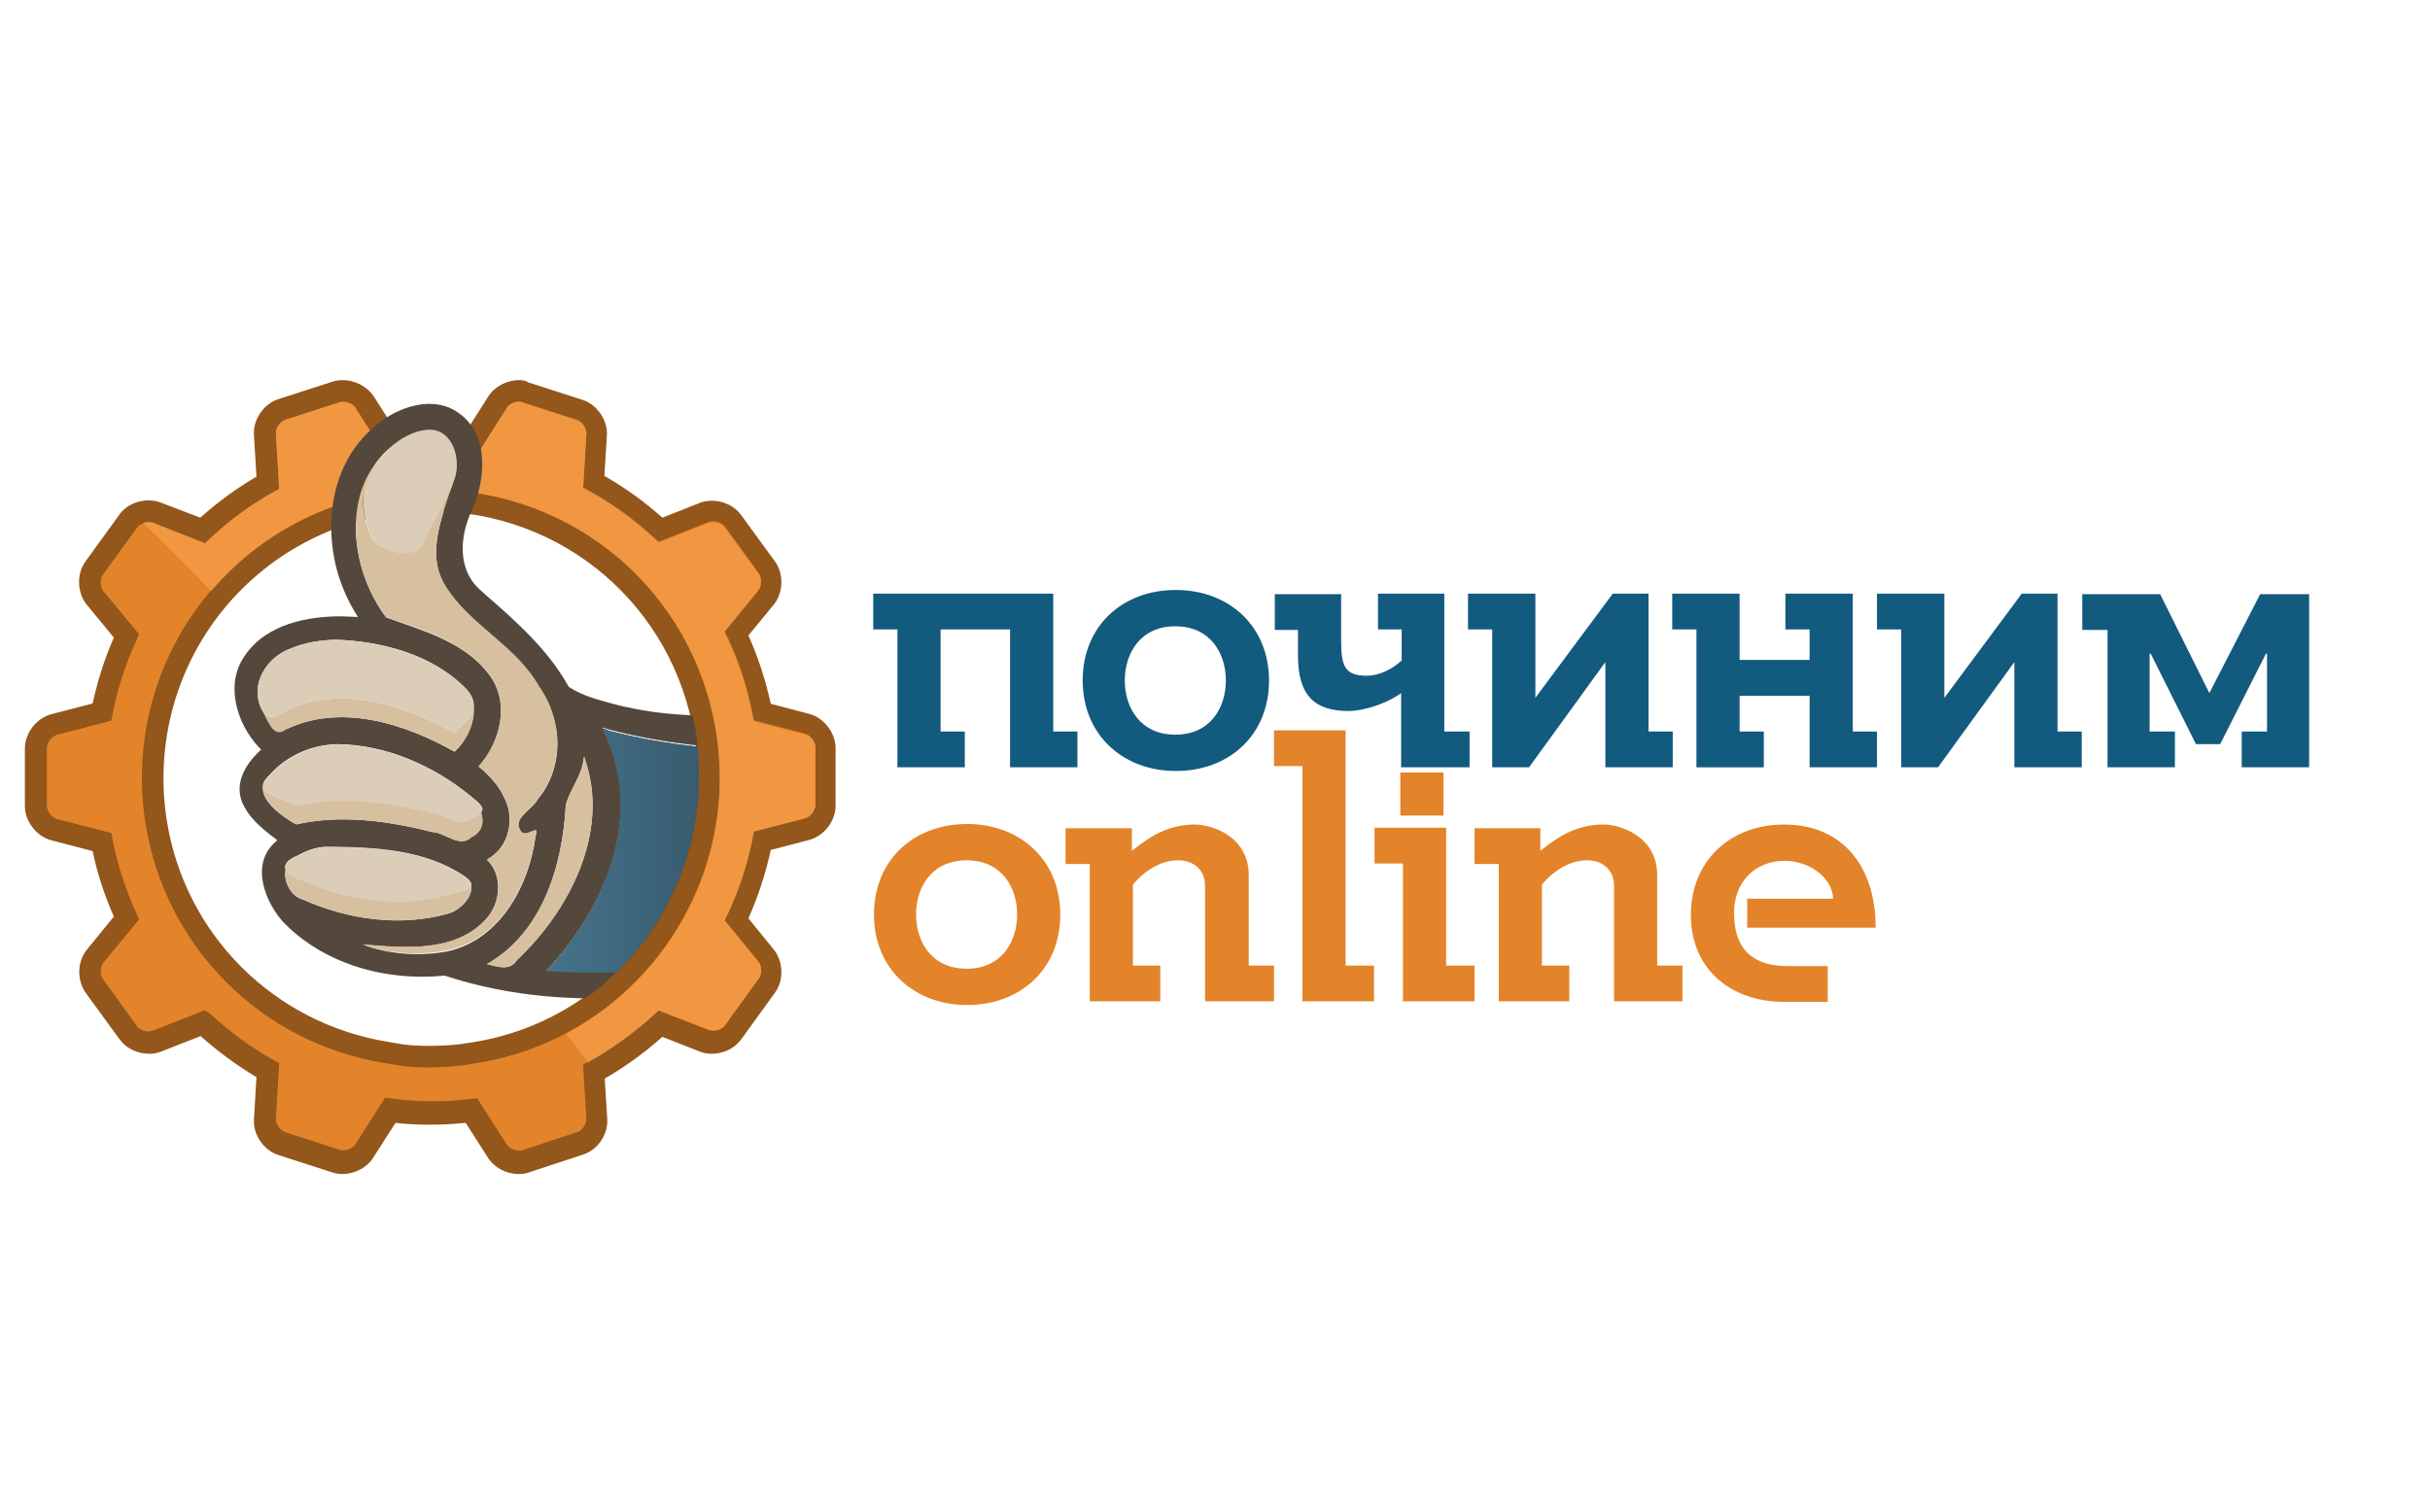 <?xml version="1.0" encoding="UTF-8" standalone="no"?>
<svg
   xmlns:dc="http://purl.org/dc/elements/1.1/"
   xmlns:cc="http://creativecommons.org/ns#"
   xmlns:rdf="http://www.w3.org/1999/02/22-rdf-syntax-ns#"
   xmlns:svg="http://www.w3.org/2000/svg"
   xmlns="http://www.w3.org/2000/svg"
   xmlns:sodipodi="http://sodipodi.sourceforge.net/DTD/sodipodi-0.dtd"
   xmlns:inkscape="http://www.inkscape.org/namespaces/inkscape"
   inkscape:version="1.0 (4035a4fb49, 2020-05-01)"
   sodipodi:docname="logo1a-horiz.svg"
   id="svg1187"
   xml:space="preserve"
   style="enable-background:new 0 0 482 300;"
   viewBox="0 0 482 300"
   y="0px"
   x="0px"
   version="1.1"><defs
   id="defs1191">
	

		
		
		
		
		
		
		
		
			<linearGradient
   gradientTransform="matrix(65.713,0,0,-65.713,241.634,222.493)"
   y2="0.818"
   x2="-1.028"
   y1="0.818"
   x1="-2.027"
   gradientUnits="userSpaceOnUse"
   id="SVGID_1_">
			<stop
   id="stop1152"
   style="stop-color:#46738B"
   offset="0" />
			<stop
   id="stop1154"
   style="stop-color:#27414F"
   offset="1" />
		</linearGradient>
		
		
		
		
		
		
		
		
		
		
		
		
		
	</defs><sodipodi:namedview
   inkscape:current-layer="svg1187"
   inkscape:window-maximized="0"
   inkscape:window-y="0"
   inkscape:window-x="0"
   inkscape:cy="236.14544"
   inkscape:cx="313.26308"
   inkscape:zoom="1.1508823"
   showgrid="false"
   id="namedview1189"
   inkscape:window-height="1278"
   inkscape:window-width="2015"
   inkscape:pageshadow="2"
   inkscape:pageopacity="0"
   guidetolerance="10"
   gridtolerance="10"
   objecttolerance="10"
   borderopacity="1"
   bordercolor="#666666"
   pagecolor="#ffffff" />
<style
   id="style1134"
   type="text/css">
	.st0{display:none;}
	.st1{fill:#E3842A;}
	.st2{fill:#93561B;}
	.st3{fill:#135A7F;}
	.st4{fill:#F19741;}
	.st5{fill:#54483D;}
	.st6{fill:url(#SVGID_1_);}
	.st7{fill:#D7C0A0;}
	.st8{fill:#DBCDB8;}
</style>
<g
   class="st0"
   id="Layer_2">
</g>
<g
   id="Layer_1">
</g>
<path
   style="stroke-width:0.714"
   id="path1138"
   d="m 102.947,230.65 c -1.714,0 -3.429,-0.857 -4.286,-2.215 l -5.143,-8.001 h -0.286 c -2.5,0.286 -5.072,0.429 -7.501,0.429 -2.643,0 -5.358,-0.143 -8.001,-0.5 h -0.286 l -5.143,8.072 c -0.857,1.286 -2.572,2.215 -4.286,2.215 -0.429,0 -0.929,-0.071 -1.286,-0.214 l -10.858,-3.572 c -2,-0.643 -3.5,-2.857 -3.357,-4.929 l 0.571,-9.644 -0.214,-0.143 c -4.429,-2.5 -8.644,-5.572 -12.43,-9.072 l -0.214,-0.214 -9.072,3.572 c -0.5,0.214 -1.072,0.286 -1.572,0.286 -1.643,0 -3.215,-0.786 -4.072,-1.929 l -6.715,-9.287 c -1.214,-1.643 -1.143,-4.358 0.143,-5.929 l 6.215,-7.572 -0.143,-0.286 c -2.143,-4.643 -3.715,-9.572 -4.715,-14.573 l -0.071,-0.286 -9.501,-2.429 c -2,-0.5 -3.643,-2.643 -3.643,-4.715 v -11.43 c 0,-2.072 1.643,-4.143 3.643,-4.715 l 9.501,-2.429 0.071,-0.286 c 1,-5 2.572,-9.93 4.715,-14.573 l 0.143,-0.286 -6.215,-7.572 c -1.286,-1.572 -1.429,-4.286 -0.143,-5.929 l 6.715,-9.215 c 0.857,-1.214 2.429,-1.929 4.072,-1.929 0.571,0 1.143,0.071 1.643,0.286 l 9.072,3.572 0.214,-0.214 c 3.786,-3.5 8.001,-6.572 12.43,-9.144 l 0.214,-0.143 -0.571,-9.644 c -0.143,-2.072 1.357,-4.286 3.357,-4.929 l 10.858,-3.5 c 0.429,-0.143 0.857,-0.214 1.357,-0.214 1.714,0 3.429,0.857 4.286,2.215 l 5.143,8.072 h 0.286 c 2.715,-0.357 5.429,-0.5 8.072,-0.5 2.5,0 5,0.143 7.572,0.429 h 0.286 l 5.072,-8.001 c 0.857,-1.286 2.572,-2.215 4.286,-2.215 0.5,0 0.929,0.071 1.357,0.214 l 10.858,3.5 c 2,0.643 3.5,2.857 3.357,4.929 l -0.571,9.358 0.214,0.143 c 4.643,2.572 8.929,5.715 12.787,9.287 l 0.214,0.214 8.715,-3.429 c 0.5,-0.214 1.072,-0.286 1.643,-0.286 1.643,0 3.215,0.786 4.072,1.929 l 6.715,9.287 c 1.214,1.643 1.143,4.358 -0.214,5.929 l -5.858,7.144 0.143,0.286 c 2.215,4.858 3.929,9.93 4.929,15.144 l 0.071,0.286 8.929,2.357 c 2,0.5 3.643,2.643 3.643,4.715 v 11.43 c 0,2.072 -1.643,4.143 -3.643,4.715 l -8.929,2.357 -0.071,0.286 c -1,5.215 -2.715,10.287 -4.929,15.073 l -0.143,0.286 5.858,7.144 c 1.286,1.572 1.357,4.286 0.143,5.929 l -6.715,9.287 c -0.857,1.214 -2.5,1.929 -4.072,1.929 -0.571,0 -1.143,-0.071 -1.572,-0.286 l -8.715,-3.429 -0.214,0.214 c -3.858,3.572 -8.144,6.644 -12.787,9.215 l -0.214,0.143 0.571,9.358 c 0.143,2.072 -1.357,4.286 -3.357,4.929 l -11.144,3.429 c -0.429,0.143 -0.857,0.214 -1.286,0.214 z M 79.659,209.363 c 1.714,0.214 3.5,0.286 5.429,0.286 1.929,0 3.929,-0.071 6.143,-0.286 l 2.929,-0.5 c 30.003,-4.786 50.505,-33.146 45.719,-63.149 -4.286,-26.931 -27.217,-46.433 -54.434,-46.433 -16.144,0 -31.432,7.072 -41.933,19.359 -10.501,12.287 -15.073,28.574 -12.501,44.576 3.786,23.574 22.145,41.933 45.719,45.719 z"
   class="st1" /><path
   style="stroke-width:0.714"
   id="path1140"
   d="m 102.947,79.707 c 0.214,0 0.5,0 0.643,0.071 l 10.858,3.5 c 1,0.357 1.929,1.643 1.857,2.715 l -0.643,10.715 1.429,0.786 c 4.5,2.5 8.644,5.501 12.358,8.929 l 1.214,1.072 9.93,-3.929 c 0.214,-0.071 0.5,-0.143 0.857,-0.143 0.929,0 1.929,0.429 2.357,1.072 l 6.715,9.215 c 0.643,0.857 0.571,2.5 -0.071,3.286 l -6.715,8.215 0.714,1.5 c 2.143,4.643 3.786,9.572 4.786,14.644 l 0.286,1.572 10.215,2.643 c 1.072,0.286 2,1.572 2,2.643 v 11.43 c 0,1.072 -1,2.357 -2,2.643 l -10.215,2.643 -0.286,1.572 c -1,5 -2.572,9.93 -4.786,14.573 l -0.714,1.5 6.715,8.215 c 0.714,0.857 0.714,2.429 0.071,3.286 l -6.715,9.287 c -0.429,0.643 -1.429,1.072 -2.357,1.072 -0.286,0 -0.571,-0.071 -0.857,-0.143 l -9.93,-3.858 -1.214,1.072 c -3.715,3.429 -7.929,6.429 -12.358,8.929 l -1.429,0.786 0.643,10.715 c 0.071,1.072 -0.857,2.429 -1.857,2.715 l -10.858,3.572 c -0.214,0.071 -0.429,0.071 -0.643,0.071 -0.929,0 -2,-0.5 -2.429,-1.214 l -5.858,-9.144 -1.572,0.143 c -2.429,0.286 -4.929,0.429 -7.286,0.429 -2.572,0 -5.143,-0.143 -7.786,-0.5 l -1.643,-0.214 -5.858,9.215 c -0.429,0.714 -1.5,1.214 -2.429,1.214 -0.214,0 -0.5,0 -0.643,-0.071 l -10.858,-3.5 c -1,-0.357 -1.929,-1.643 -1.857,-2.715 l 0.643,-11.001 -1.429,-0.786 c -4.286,-2.429 -8.358,-5.429 -12.001,-8.787 l -1.286,-0.929 -10.358,4.072 c -0.214,0.071 -0.5,0.143 -0.786,0.143 -0.929,0 -1.929,-0.429 -2.357,-1.072 l -6.715,-9.287 c -0.643,-0.857 -0.571,-2.5 0.071,-3.286 l 7.072,-8.572 -0.643,-1.5 c -2.072,-4.5 -3.572,-9.287 -4.572,-14.073 L 22.082,165.287 11.295,162.501 C 10.223,162.215 9.295,160.929 9.295,159.858 V 148.428 c 0,-1.072 1,-2.357 2,-2.643 l 10.787,-2.786 0.286,-1.572 c 1,-4.858 2.5,-9.644 4.572,-14.073 l 0.643,-1.5 -7.072,-8.572 c -0.714,-0.857 -0.714,-2.429 -0.071,-3.286 l 6.715,-9.287 c 0.429,-0.643 1.429,-1.072 2.357,-1.072 0.286,0 0.571,0.071 0.857,0.143 l 10.287,4.072 1.214,-1.143 c 3.643,-3.429 7.715,-6.358 12.073,-8.858 l 1.429,-0.786 -0.643,-11.001 c -0.071,-1.072 0.857,-2.429 1.857,-2.715 l 10.858,-3.5 c 0.214,-0.071 0.429,-0.071 0.643,-0.071 1,0 2,0.5 2.429,1.214 l 5.858,9.215 1.643,-0.214 c 2.572,-0.286 5.215,-0.5 7.786,-0.5 2.357,0 4.858,0.143 7.286,0.429 l 1.643,0.214 5.786,-9.144 c 0.357,-0.786 1.429,-1.286 2.429,-1.286 M 85.088,211.791 c 2.072,0 4.215,-0.143 6.429,-0.357 l 3,-0.5 c 31.146,-4.929 52.505,-34.432 47.505,-65.649 -4.429,-27.931 -28.217,-48.219 -56.577,-48.219 -16.787,0 -32.646,7.358 -43.576,20.073 -10.93,12.787 -15.644,29.646 -13.001,46.29 3.929,24.502 23.002,43.576 47.505,47.505 l 3,0.5 c 1.857,0.286 3.786,0.357 5.715,0.357 M 102.947,75.421 c -2.429,0 -4.858,1.286 -6.072,3.215 l -4.358,6.858 c -2.286,-0.214 -4.572,-0.357 -6.715,-0.357 -2.357,0 -4.858,0.143 -7.286,0.357 l -4.429,-6.929 c -1.286,-1.857 -3.643,-3.143 -6.072,-3.143 -0.714,0 -1.357,0.071 -2,0.286 l -10.858,3.5 c -2.857,0.929 -5,4.072 -4.786,7.072 l 0.5,8.287 c -4,2.357 -7.715,5.072 -11.144,8.144 l -7.858,-3 c -0.714,-0.286 -1.572,-0.429 -2.429,-0.429 -2.286,0 -4.572,1.072 -5.786,2.857 l -6.715,9.287 c -1.786,2.429 -1.643,6.215 0.286,8.572 l 5.358,6.501 c -1.857,4.215 -3.215,8.572 -4.215,13.073 l -8.215,2.143 c -2.929,0.786 -5.215,3.715 -5.215,6.786 v 11.43 c 0,3 2.286,6.001 5.215,6.786 l 8.215,2.143 c 0.929,4.429 2.357,8.787 4.215,13.001 l -5.358,6.572 c -1.929,2.357 -2,6.072 -0.214,8.572 l 6.715,9.215 c 1.286,1.786 3.5,2.857 5.858,2.857 0.857,0 1.643,-0.143 2.357,-0.429 l 7.858,-3.072 c 3.429,3.072 7.144,5.786 11.073,8.144 l -0.5,8.358 c -0.214,3 1.929,6.143 4.786,7.072 l 10.858,3.5 v 0 0 c 0.643,0.214 1.286,0.286 1.929,0.286 2.429,0 4.858,-1.286 6.072,-3.215 l 4.429,-6.929 c 2.429,0.286 4.858,0.357 7.215,0.357 2.215,0 4.429,-0.143 6.715,-0.357 l 4.429,6.929 c 1.214,1.929 3.572,3.215 6.072,3.215 0.643,0 1.357,-0.071 1.929,-0.286 v 0 0 l 10.858,-3.572 c 2.929,-0.929 5,-4.072 4.786,-7.072 l -0.5,-8.001 c 4.072,-2.357 7.929,-5.143 11.43,-8.287 l 7.429,2.929 c 0.714,0.286 1.572,0.429 2.357,0.429 2.357,0 4.572,-1.072 5.858,-2.857 l 6.715,-9.287 c 1.786,-2.429 1.643,-6.215 -0.286,-8.572 l -5,-6.143 c 1.929,-4.358 3.429,-8.929 4.429,-13.573 l 7.644,-2 c 2.929,-0.786 5.215,-3.715 5.215,-6.786 V 148.428 c 0,-3 -2.286,-6.001 -5.215,-6.786 l -7.644,-2 c -1,-4.643 -2.5,-9.215 -4.429,-13.573 l 5,-6.072 c 1.929,-2.357 2.072,-6.072 0.286,-8.572 l -6.715,-9.215 c -1.286,-1.786 -3.5,-2.857 -5.858,-2.857 -0.857,0 -1.643,0.143 -2.357,0.429 l -7.429,2.929 c -3.5,-3.143 -7.358,-5.929 -11.501,-8.287 l 0.5,-8.001 c 0.214,-3 -1.929,-6.143 -4.786,-7.072 l -10.858,-3.5 c -0.429,-0.357 -1.143,-0.429 -1.786,-0.429 z m -23.002,131.799 -2.929,-0.5 c -22.645,-3.643 -40.361,-21.288 -43.933,-43.933 -2.429,-15.359 1.929,-31.003 12.001,-42.79 10.072,-11.787 24.788,-18.573 40.29,-18.573 26.217,0 48.219,18.788 52.362,44.647 4.572,28.931 -15.144,56.148 -43.933,60.72 l -2.857,0.429 c -2.143,0.214 -4.072,0.286 -5.858,0.286 -1.786,0 -3.5,-0.071 -5.143,-0.286 z"
   class="st2" /><path
   style="stroke-width:1.044"
   id="path1144"
   d="m 449.462,129.689 h 0.209 v 15.452 h -5.012 v 7.1 h 13.364 v -34.35 h -9.71 l -10.023,19.524 h -0.104 l -9.71,-19.524 h -15.452 v 7.1 h 5.011 v 27.25 h 13.364 v -7.1 h -5.012 v -15.452 h 0.209 l 8.979,17.958 h 4.803 z m -36.542,22.552 v -7.1 h -4.803 v -27.354 h -7.1 l -15.348,20.672 v -20.672 h -13.364 v 7.1 h 4.803 v 27.354 h 7.308 l 15.139,-20.881 v 20.881 z m -40.614,0 v -7.1 h -4.803 v -27.354 h -13.364 v 7.1 h 4.803 v 6.056 h -13.886 v -13.155 h -13.364 v 7.1 h 4.803 v 27.354 h 13.364 v -7.1 h -4.803 v -7.1 h 13.886 v 14.199 z m -40.51,0 v -7.1 h -4.803 v -27.354 h -7.1 l -15.348,20.672 v -20.672 h -13.364 v 7.1 h 4.803 v 27.354 h 7.308 l 15.139,-20.881 v 20.881 z M 277.923,137.519 v 14.721 h 13.573 v -7.1 h -5.012 v -27.354 h -13.155 v 7.1 h 4.698 v 6.16 c -1.984,1.879 -4.698,3.028 -6.891,3.028 -4.281,0 -5.116,-1.775 -5.116,-6.891 v -9.292 H 252.865 v 7.1 h 4.594 v 5.116 c 0,8.039 3.445,10.963 10.023,10.963 3.237,0 7.935,-1.671 10.441,-3.55 z m -34.767,-2.506 c 0,5.325 -3.028,10.754 -10.023,10.754 -6.995,0 -10.023,-5.429 -10.023,-10.754 0,-5.325 3.028,-10.754 10.023,-10.754 6.995,0 10.023,5.429 10.023,10.754 z m 8.561,0 c 0,-10.754 -7.935,-17.958 -18.48,-17.958 -10.545,0 -18.48,7.1 -18.48,17.958 0,10.754 7.935,17.958 18.48,17.958 10.545,0 18.48,-7.1 18.48,-17.958 z M 186.567,124.886 h 13.782 v 27.354 h 13.364 v -7.1 h -4.803 v -27.354 h -35.707 v 7.1 h 4.803 v 27.354 h 13.364 v -7.1 h -4.803 z"
   class="st3" /><path
   style="stroke-width:0.714"
   id="path1146"
   d="m 159.667,145.785 -10.215,-2.643 -0.286,-1.572 c -1,-5 -2.572,-9.93 -4.786,-14.644 l -0.714,-1.5 6.715,-8.215 c 0.714,-0.857 0.714,-2.429 0.071,-3.286 l -6.715,-9.215 c -0.429,-0.643 -1.429,-1.072 -2.357,-1.072 -0.286,0 -0.571,0.071 -0.857,0.143 l -9.858,3.858 -1.214,-1.072 c -3.786,-3.429 -7.929,-6.501 -12.358,-8.929 l -1.429,-0.786 0.643,-10.715 c 0.071,-1.072 -0.857,-2.429 -1.857,-2.715 L 103.59,79.921 c -0.214,-0.214 -0.429,-0.214 -0.643,-0.214 -0.929,0 -2,0.5 -2.429,1.214 l -5.786,9.144 -1.643,-0.214 c -2.5,-0.286 -4.929,-0.429 -7.286,-0.429 -2.572,0 -5.215,0.143 -7.786,0.5 l -1.643,0.214 -5.858,-9.215 c -0.429,-0.714 -1.5,-1.214 -2.429,-1.214 -0.214,0 -0.5,0 -0.643,0.071 l -10.858,3.5 c -1,0.357 -1.929,1.643 -1.857,2.715 l 0.643,11.001 -1.429,0.786 c -4.358,2.429 -8.358,5.429 -12.073,8.858 l -1.214,1.143 -10.287,-4.072 c -0.214,-0.071 -0.5,-0.143 -0.857,-0.143 -0.357,0 -0.786,0.071 -1.143,0.214 4.572,4.358 9.072,8.929 13.501,13.501 l 0.071,-0.071 c 10.93,-12.787 26.788,-20.073 43.576,-20.073 28.36,0 52.148,20.288 56.577,48.219 3.929,24.86 -8.715,48.576 -29.789,59.72 1.143,1.572 2.286,3.072 3.429,4.643 0.214,0.286 0.5,0.571 0.857,1 l 0.071,0.071 0.429,-0.286 c 4.429,-2.5 8.572,-5.501 12.358,-8.929 l 1.214,-1.072 9.93,3.858 c 0.214,0.071 0.5,0.143 0.857,0.143 0.929,0 1.929,-0.429 2.357,-1.072 l 6.715,-9.287 c 0.643,-0.857 0.571,-2.5 -0.071,-3.286 l -6.715,-8.215 0.714,-1.5 c 2.143,-4.643 3.786,-9.572 4.786,-14.573 l 0.286,-1.572 10.215,-2.643 c 1.072,-0.286 2,-1.572 2,-2.643 v -11.43 c 0,-1 -1,-2.286 -2.072,-2.5 z"
   class="st4" /><path
   style="stroke-width:0.714"
   id="path1148"
   d="m 121.591,139.641 c -3,-0.786 -6.143,-1.643 -8.644,-3.286 l -0.143,-0.071 -0.071,-0.143 c -4,-7.215 -10.287,-12.787 -16.43,-18.145 l -0.786,-0.714 c -5.072,-4.215 -4.215,-11.215 -1.929,-16.002 2.857,-6.286 3.357,-15.001 -2.429,-19.216 -1.714,-1.286 -3.715,-1.929 -6.001,-1.929 -3.5,0 -7.572,1.643 -10.572,4.286 -9.93,7.929 -10.715,22.502 -6.358,32.718 0.429,1.072 1.214,2.715 2.072,4.143 l 0.714,1.143 -1.357,-0.071 c -0.643,0 -1.357,-0.071 -2,-0.071 -6.286,0 -14.716,1.357 -19.073,7.786 -4,5.572 -1.714,13.358 2.715,18.145 l 0.5,0.5 -0.5,0.5 c -1.214,1.143 -5.143,5.215 -3.286,9.93 1.214,2.929 3.786,5.143 6.358,7.072 l 0.643,0.5 -0.643,0.571 c -4.858,4.643 -1.429,12.144 1.857,15.716 6.644,6.858 16.644,10.787 27.431,10.787 1.5,0 3,-0.071 4.5,-0.214 h 0.143 l 0.143,0.071 c 8.501,2.786 17.859,4.286 27.717,4.429 2.215,-1.643 4.286,-3.357 6.215,-5.286 -4.643,0.143 -9.287,0.071 -13.93,-0.286 10.144,-10.787 17.645,-26.431 13.573,-41.504 -0.571,-2.286 -1.5,-4.5 -2.5,-6.644 0.5,0.143 1,0.286 1.429,0.429 5.715,1.5 11.573,2.5 17.43,3.143 -0.071,-0.929 -0.214,-1.857 -0.357,-2.786 -0.143,-1.072 -0.357,-2.143 -0.643,-3.215 -4.786,-0.214 -9.001,-0.714 -12.716,-1.572 -1,-0.143 -2,-0.429 -3.072,-0.714 z M 57.942,128.569 c 2.715,-1.143 5.643,-1.5 8.572,-1.643 9.144,0.286 18.93,2.857 25.574,9.358 1.5,1.5 2,2.786 1.857,4 0.286,3.215 -1.429,6.715 -3.786,8.858 -10.001,-5.643 -22.788,-9.715 -33.718,-4.286 -2.357,1.643 -3.429,-2.5 -4.5,-4.072 -2.572,-5 1,-10.572 6.001,-12.215 z m -5.786,27.503 c -0.071,-0.643 0.286,-1.357 1.357,-2.357 3.429,-3.858 8.358,-6.001 13.573,-6.072 9.501,0.143 18.788,4.215 26.074,10.144 1.786,1.5 3.072,2.357 2.215,3.357 0.643,1.929 0.286,3.929 -1.857,4.929 -2.429,2.286 -5.143,-0.929 -7.858,-1 -8.715,-2.215 -18.145,-3.5 -26.931,-1.5 -2.429,-1.357 -6.929,-4.429 -6.572,-7.501 z m 4.5,16.43 c -0.357,-0.929 0.286,-1.929 2.429,-2.786 1.929,-1.072 4,-1.786 6.215,-1.714 9.144,0.071 19.073,0.571 26.86,5.858 1.143,0.786 1.429,1.429 1.286,1.857 0.429,2.357 -2.429,5.072 -4.643,5.572 -9.43,2.643 -19.859,1.143 -28.646,-2.786 -2.5,-0.643 -4,-3.643 -3.5,-6.001 z m 15.359,14.93 c 8.144,0.643 18.073,1.643 24.217,-4.858 3.072,-3.143 3.643,-8.858 0.357,-12.001 4.5,-2.429 5.715,-8.429 3.215,-12.716 -1.072,-2.286 -2.929,-4.143 -4.858,-5.786 4.5,-4.929 6.358,-13.073 1.786,-18.573 -4.858,-6.286 -13.144,-8.429 -20.145,-11.001 -6.358,-8.501 -8.501,-21.502 -2.286,-30.289 0.143,-0.143 0.214,-0.357 0.357,-0.5 0.071,-0.071 0.143,-0.214 0.214,-0.286 0.214,-0.214 0.357,-0.5 0.571,-0.714 0.071,-0.071 0.143,-0.143 0.214,-0.214 0.214,-0.214 0.357,-0.429 0.571,-0.643 0.286,-0.286 0.571,-0.571 0.929,-0.857 2,-1.786 4.643,-3.429 7.501,-3.643 5.143,-0.429 6.929,6.215 5.286,10.144 -2,6.572 -5.643,14.216 -1.643,20.788 4.858,7.929 14.073,11.858 18.645,20.073 4.715,6.644 5,15.93 -0.286,22.216 -1,2.072 -5.215,3.786 -3.357,6.429 1.072,1.572 3.858,-1.786 2.929,0.929 -1.286,9.787 -6.929,20.359 -17.287,22.788 -5.501,1.072 -11.573,0.714 -16.93,-1.286 z m 30.503,3.072 c -1.357,2.215 -3.929,1.286 -5.929,0.786 11.073,-6.286 15.001,-19.573 15.644,-31.575 0.786,-3.072 3.143,-5.715 3.5,-9.001 l 0.143,-0.571 0.143,0.5 c 5,14.43 -3.072,30.074 -13.501,39.861 z"
   class="st5" /><path
   style="stroke-width:0.714"
   id="path1150"
   d="m 119.448,144.499 c 1,2.143 1.929,4.286 2.5,6.644 4.072,15.073 -3.429,30.717 -13.573,41.504 4.643,0.357 9.287,0.429 13.93,0.286 11.501,-11.358 17.859,-27.574 16.002,-44.79 -5.858,-0.643 -11.644,-1.643 -17.43,-3.143 -0.429,-0.214 -0.929,-0.357 -1.429,-0.5 z"
   class="st5" /><path
   style="fill:url(#SVGID_1_);stroke-width:0.714"
   id="path1157"
   d="m 119.448,144.499 c 1,2.143 1.929,4.286 2.5,6.644 4.072,15.073 -3.429,30.717 -13.573,41.504 4.643,0.357 9.287,0.429 13.93,0.286 11.501,-11.358 17.859,-27.574 16.002,-44.79 -5.858,-0.643 -11.644,-1.643 -17.43,-3.143 -0.429,-0.214 -0.929,-0.357 -1.429,-0.5 z"
   class="st6" /><path
   style="stroke-width:0.714"
   id="path1159"
   d="m 115.877,150.142 -0.143,0.571 c -0.286,3.286 -2.715,6.001 -3.5,9.001 -0.643,12.001 -4.643,25.288 -15.644,31.575 2,0.5 4.572,1.429 5.929,-0.786 10.43,-9.858 18.502,-25.431 13.501,-39.861 z"
   class="st7" /><path
   style="stroke-width:0.714"
   id="path1161"
   d="m 106.233,165.787 c 1,-2.715 -1.857,0.643 -2.929,-0.929 -1.857,-2.572 2.429,-4.358 3.357,-6.429 5.286,-6.286 5,-15.573 0.286,-22.216 -4.572,-8.215 -13.787,-12.144 -18.645,-20.073 -4,-6.572 -0.357,-14.216 1.643,-20.788 -1.214,4 -4.572,8.358 -6.072,12.644 -1,2.786 -8.858,1.929 -10.358,-1.714 -2,-4.858 -2.286,-9.715 0.786,-14.144 -6.215,8.787 -4.072,21.788 2.286,30.289 7.001,2.5 15.287,4.715 20.145,11.001 4.572,5.501 2.643,13.644 -1.786,18.573 1.929,1.643 3.786,3.5 4.858,5.786 2.572,4.358 1.357,10.287 -3.215,12.716 3.357,3.143 2.786,8.787 -0.357,12.001 -6.072,6.501 -16.073,5.572 -24.217,4.858 5.358,2 11.358,2.286 16.93,1.143 10.358,-2.357 15.93,-12.858 17.287,-22.717 z"
   class="st7" /><path
   style="stroke-width:0.714"
   id="path1163"
   d="m 76.301,89.851 c 0.286,-0.286 0.571,-0.571 0.929,-0.857 -0.357,0.214 -0.643,0.5 -0.929,0.857 z"
   class="st7" /><path
   style="stroke-width:0.714"
   id="path1165"
   d="m 75.515,90.708 c 0.071,-0.071 0.143,-0.143 0.214,-0.214 -0.071,0 -0.143,0.143 -0.214,0.214 z"
   class="st7" /><path
   style="stroke-width:0.714"
   id="path1167"
   d="m 74.73,91.708 c 0.071,-0.071 0.143,-0.214 0.214,-0.286 -0.071,0.071 -0.143,0.143 -0.214,0.286 z"
   class="st7" /><path
   style="stroke-width:0.714"
   id="path1169"
   d="m 56.442,144.856 c 10.93,-5.429 23.717,-1.357 33.718,4.286 2.286,-2.143 4.072,-5.715 3.786,-8.858 -0.214,1.714 -1.786,3.286 -3.786,5.143 -10.001,-5.643 -22.788,-9.715 -33.718,-4.286 -2.357,1.643 -3.429,1.286 -4.5,-0.286 1,1.5 2.143,5.715 4.5,4 z"
   class="st7" /><path
   style="stroke-width:0.714"
   id="path1171"
   d="m 56.442,141.142 c 10.93,-5.429 23.717,-1.357 33.718,4.286 2,-1.857 3.572,-3.429 3.786,-5.143 0.143,-1.214 -0.357,-2.5 -1.857,-4 -6.715,-6.501 -16.502,-9.072 -25.574,-9.358 -2.929,0.071 -5.858,0.5 -8.572,1.643 -5,1.643 -8.572,7.215 -6.001,12.287 1,1.5 2.143,1.929 4.5,0.286 z"
   class="st8" /><path
   style="stroke-width:0.714"
   id="path1173"
   d="m 85.731,165.072 c 2.715,0.143 5.429,3.357 7.858,1 2.143,-1 2.5,-3 1.857,-4.929 -0.286,0.357 -0.929,0.714 -1.857,1.143 -2.429,2.286 -5.143,-0.929 -7.858,-1 -8.715,-2.215 -18.145,-3.5 -26.931,-1.5 -2.286,-1.286 -6.358,-2 -6.644,-3.786 -0.357,3.072 4.143,6.143 6.644,7.572 8.787,-2 18.216,-0.714 26.931,1.5 z"
   class="st7" /><path
   style="stroke-width:0.714"
   id="path1175"
   d="m 58.8,159.858 c 8.787,-2 18.216,-0.714 26.931,1.5 2.715,0.143 5.429,3.357 7.858,1 0.929,-0.429 1.572,-0.786 1.857,-1.143 0.857,-1 -0.429,-1.857 -2.215,-3.357 -7.358,-5.929 -16.644,-10.001 -26.074,-10.144 -5.215,0.071 -10.144,2.215 -13.573,6.072 -1.072,1 -1.5,1.714 -1.357,2.357 0.214,1.714 4.286,2.429 6.572,3.715 z"
   class="st8" /><path
   style="stroke-width:0.714"
   id="path1177"
   d="m 88.802,181.288 c 2.215,-0.571 5.072,-3.286 4.643,-5.572 -0.357,0.929 -2.715,1.357 -4.643,1.786 -9.43,2.643 -19.859,1.143 -28.646,-2.786 -1.857,-0.5 -3.143,-1.357 -3.5,-2.286 -0.5,2.357 1,5.358 3.5,6.001 8.787,4.072 19.216,5.501 28.646,2.857 z"
   class="st7" /><path
   style="stroke-width:0.714"
   id="path1179"
   d="m 60.157,174.788 c 8.787,3.929 19.216,5.429 28.646,2.786 1.929,-0.429 4.286,-0.857 4.643,-1.786 0.143,-0.5 -0.143,-1.072 -1.286,-1.857 -7.786,-5.286 -17.716,-5.786 -26.86,-5.858 -2.215,-0.071 -4.286,0.714 -6.215,1.714 -2.143,0.857 -2.786,1.857 -2.429,2.786 0.357,0.857 1.643,1.643 3.5,2.215 z"
   class="st8" /><path
   style="stroke-width:0.714"
   id="path1181"
   d="m 73.587,106.352 c 1.5,3.643 9.287,4.572 10.358,1.714 1.572,-4.286 4.858,-8.715 6.072,-12.644 1.643,-3.929 -0.071,-10.572 -5.286,-10.144 -2.857,0.214 -5.501,1.857 -7.501,3.643 -0.357,0.286 -0.643,0.571 -0.929,0.857 -0.214,0.214 -0.429,0.429 -0.571,0.643 -0.071,0.071 -0.143,0.143 -0.214,0.214 -0.214,0.214 -0.429,0.5 -0.571,0.714 -0.071,0.071 -0.143,0.214 -0.214,0.286 -0.143,0.143 -0.214,0.357 -0.357,0.5 -3.072,4.5 -2.786,9.358 -0.786,14.216 z"
   class="st8" />
<g
   id="Layer_4">
</g>
<path
   style="stroke-width:1.044"
   sodipodi:nodetypes="ssssccsssccccscccssccccccccccssccccccccccccccccccccccccccccssccccccccccssccssssssssss"
   id="path1142"
   d="m 372.041,183.954 c 0,-11.798 -6.369,-20.359 -18.167,-20.359 -10.545,0 -18.48,7.1 -18.48,17.958 0,10.754 7.935,17.227 18.48,17.227 h 8.666 v -7.1 h -7.935 c -8.144,0 -10.649,-4.594 -10.649,-10.545 0,-6.16 4.176,-10.336 10.023,-10.336 5.22,0 9.605,3.654 9.605,7.517 h -17.018 v 5.742 h 25.475 z m -38.317,14.721 v -7.1 h -5.012 v -17.958 c 0,-7.726 -7.413,-10.023 -10.649,-10.023 -5.012,0 -8.666,2.088 -12.529,5.22 v -4.489 h -13.051 v 7.1 h 4.803 v 27.25 h 13.99 v -7.1 h -5.429 v -16.079 c 2.193,-2.61 5.429,-4.803 8.979,-4.803 3.132,0 5.325,1.984 5.325,5.012 v 22.969 z m -41.241,0 v -7.1 h -5.638 v -27.354 h -14.199 v 7.1 h 5.638 v 27.354 z m -6.16,-36.855 v -8.561 h -8.561 v 8.561 z m -13.782,36.855 v -7.1 h -5.638 v -46.67 h -14.199 v 7.1 h 5.638 v 46.67 z m -19.837,0 v -7.1 h -5.012 v -17.958 c 0,-7.726 -7.413,-10.023 -10.649,-10.023 -5.012,0 -8.666,2.088 -12.529,5.22 v -4.489 h -13.155 v 7.1 h 4.803 v 27.25 h 13.99 v -7.1 h -5.429 v -16.079 c 2.193,-2.61 5.429,-4.803 8.979,-4.803 3.132,0 5.325,1.984 5.325,5.012 v 22.969 z m -50.95,-17.227 c 0,5.325 -3.028,10.754 -10.023,10.754 -6.995,0 -10.023,-5.429 -10.023,-10.754 0,-5.325 3.028,-10.754 10.023,-10.754 6.995,0 10.023,5.429 10.023,10.754 z m 8.561,0 c 0,-10.754 -7.935,-17.958 -18.48,-17.958 -10.545,0 -18.48,7.1 -18.48,17.958 0,10.754 7.935,17.958 18.48,17.958 10.545,0 18.48,-7.1 18.48,-17.958 z"
   class="st1" /></svg>
